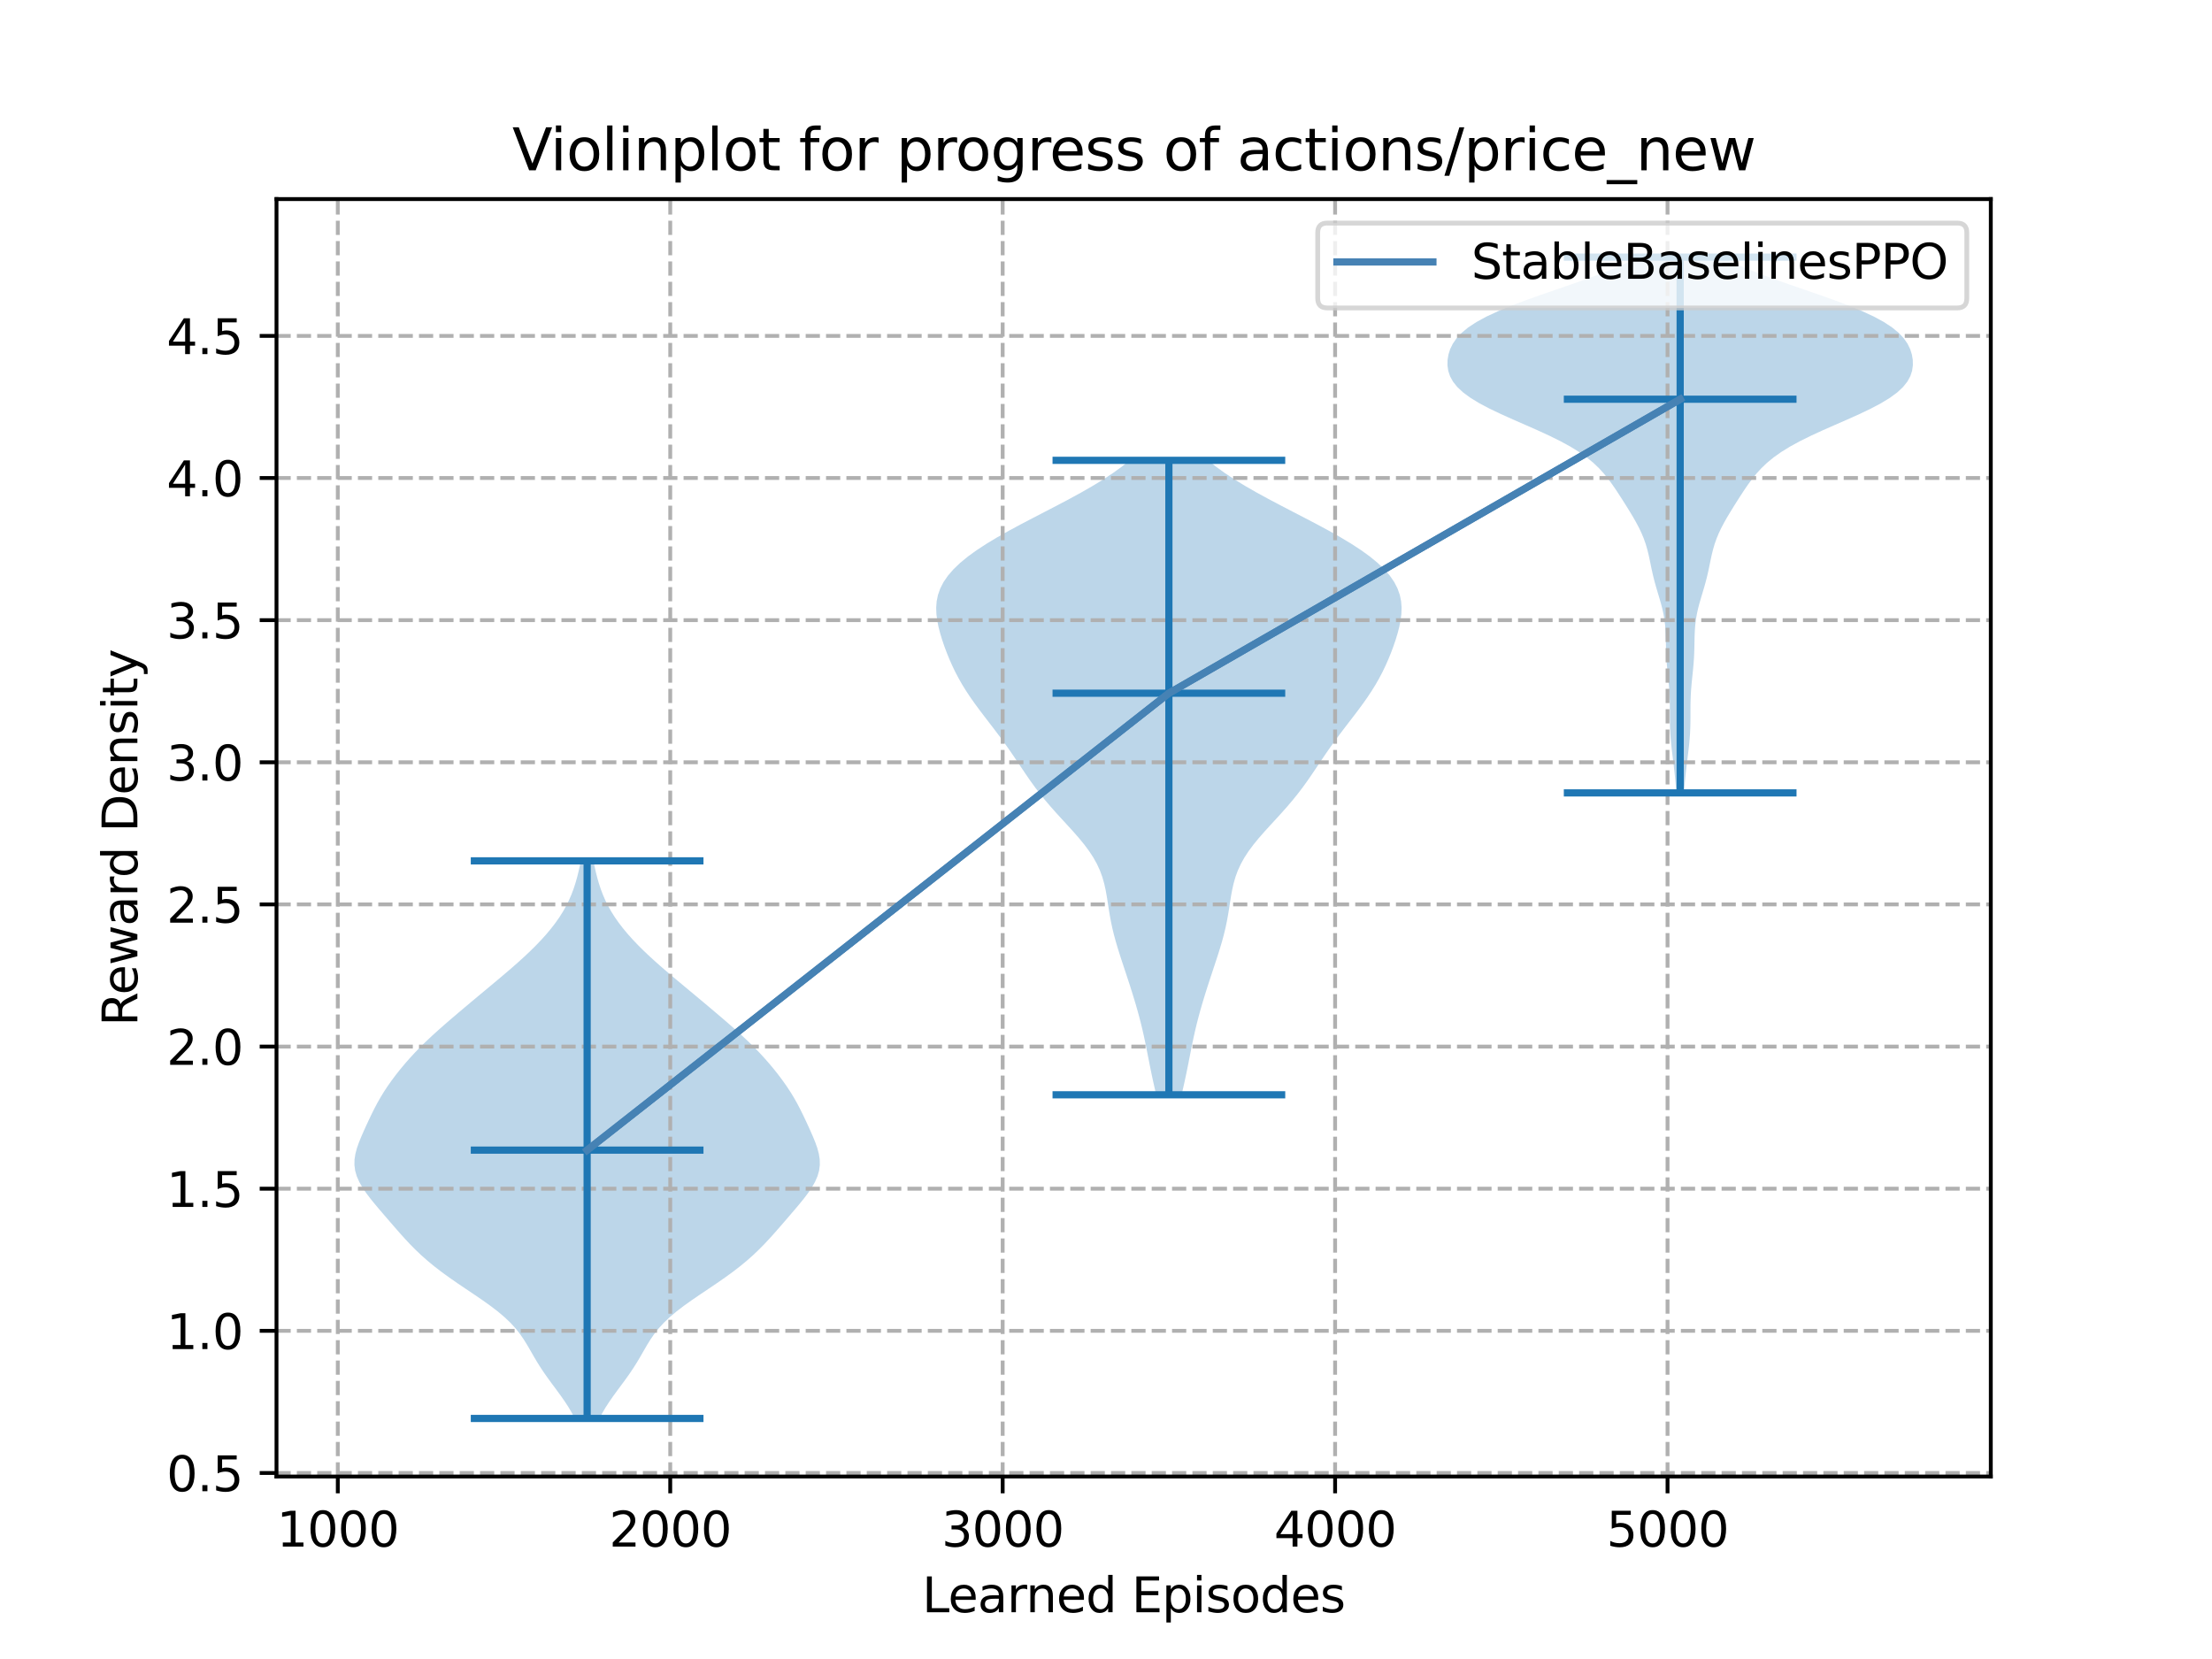 <?xml version="1.0" encoding="utf-8" standalone="no"?>
<!DOCTYPE svg PUBLIC "-//W3C//DTD SVG 1.1//EN"
  "http://www.w3.org/Graphics/SVG/1.1/DTD/svg11.dtd">
<svg xmlns:xlink="http://www.w3.org/1999/xlink" width="460.8pt" height="345.6pt" viewBox="0 0 460.8 345.6" xmlns="http://www.w3.org/2000/svg" version="1.1">
 <defs>
  <style type="text/css">*{stroke-linejoin: round; stroke-linecap: butt}</style>
 </defs>
 <g id="figure_1">
  <g id="patch_1">
   <path d="M 0 345.6 
L 460.8 345.6 
L 460.8 0 
L 0 0 
z
" style="fill: #ffffff"/>
  </g>
  <g id="axes_1">
   <g id="patch_2">
    <path d="M 57.6 307.584 
L 414.72 307.584 
L 414.72 41.472 
L 57.6 41.472 
z
" style="fill: #ffffff"/>
   </g>
   <g id="PolyCollection_1">
    <path d="M 124.884 295.488 
L 119.735 295.488 
L 119.122 294.315 
L 118.43 293.141 
L 117.667 291.968 
L 116.847 290.795 
L 115.99 289.621 
L 115.119 288.448 
L 114.258 287.275 
L 113.426 286.102 
L 112.639 284.928 
L 111.901 283.755 
L 111.205 282.582 
L 110.532 281.408 
L 109.853 280.235 
L 109.128 279.062 
L 108.32 277.888 
L 107.392 276.715 
L 106.317 275.542 
L 105.082 274.369 
L 103.689 273.195 
L 102.154 272.022 
L 100.509 270.849 
L 98.792 269.675 
L 97.045 268.502 
L 95.309 267.329 
L 93.619 266.155 
L 92.003 264.982 
L 90.478 263.809 
L 89.054 262.635 
L 87.729 261.462 
L 86.496 260.289 
L 85.34 259.116 
L 84.246 257.942 
L 83.195 256.769 
L 82.169 255.596 
L 81.154 254.422 
L 80.143 253.249 
L 79.137 252.076 
L 78.147 250.902 
L 77.192 249.729 
L 76.301 248.556 
L 75.504 247.383 
L 74.835 246.209 
L 74.323 245.036 
L 73.986 243.863 
L 73.833 242.689 
L 73.857 241.516 
L 74.042 240.343 
L 74.357 239.169 
L 74.77 237.996 
L 75.247 236.823 
L 75.76 235.649 
L 76.293 234.476 
L 76.837 233.303 
L 77.396 232.13 
L 77.979 230.956 
L 78.598 229.783 
L 79.263 228.61 
L 79.981 227.436 
L 80.754 226.263 
L 81.582 225.09 
L 82.461 223.916 
L 83.389 222.743 
L 84.368 221.57 
L 85.398 220.396 
L 86.484 219.223 
L 87.627 218.05 
L 88.827 216.877 
L 90.079 215.703 
L 91.376 214.53 
L 92.708 213.357 
L 94.068 212.183 
L 95.445 211.01 
L 96.834 209.837 
L 98.232 208.663 
L 99.636 207.49 
L 101.043 206.317 
L 102.452 205.144 
L 103.855 203.97 
L 105.244 202.797 
L 106.611 201.624 
L 107.946 200.45 
L 109.238 199.277 
L 110.48 198.104 
L 111.664 196.93 
L 112.785 195.757 
L 113.837 194.584 
L 114.816 193.41 
L 115.719 192.237 
L 116.541 191.064 
L 117.282 189.891 
L 117.942 188.717 
L 118.523 187.544 
L 119.032 186.371 
L 119.475 185.197 
L 119.86 184.024 
L 120.197 182.851 
L 120.494 181.677 
L 120.757 180.504 
L 120.992 179.331 
L 123.627 179.331 
L 123.627 179.331 
L 123.862 180.504 
L 124.125 181.677 
L 124.421 182.851 
L 124.758 184.024 
L 125.144 185.197 
L 125.587 186.371 
L 126.095 187.544 
L 126.677 188.717 
L 127.337 189.891 
L 128.078 191.064 
L 128.9 192.237 
L 129.802 193.41 
L 130.781 194.584 
L 131.833 195.757 
L 132.954 196.93 
L 134.138 198.104 
L 135.38 199.277 
L 136.673 200.45 
L 138.007 201.624 
L 139.374 202.797 
L 140.764 203.97 
L 142.167 205.144 
L 143.575 206.317 
L 144.983 207.49 
L 146.387 208.663 
L 147.785 209.837 
L 149.174 211.01 
L 150.551 212.183 
L 151.91 213.357 
L 153.243 214.53 
L 154.54 215.703 
L 155.792 216.877 
L 156.992 218.05 
L 158.135 219.223 
L 159.22 220.396 
L 160.251 221.57 
L 161.229 222.743 
L 162.158 223.916 
L 163.037 225.09 
L 163.864 226.263 
L 164.638 227.436 
L 165.356 228.61 
L 166.021 229.783 
L 166.64 230.956 
L 167.223 232.13 
L 167.782 233.303 
L 168.326 234.476 
L 168.858 235.649 
L 169.372 236.823 
L 169.849 237.996 
L 170.262 239.169 
L 170.577 240.343 
L 170.761 241.516 
L 170.786 242.689 
L 170.633 243.863 
L 170.296 245.036 
L 169.783 246.209 
L 169.114 247.383 
L 168.318 248.556 
L 167.426 249.729 
L 166.472 250.902 
L 165.482 252.076 
L 164.476 253.249 
L 163.465 254.422 
L 162.45 255.596 
L 161.424 256.769 
L 160.372 257.942 
L 159.278 259.116 
L 158.123 260.289 
L 156.89 261.462 
L 155.565 262.635 
L 154.14 263.809 
L 152.616 264.982 
L 151 266.155 
L 149.31 267.329 
L 147.574 268.502 
L 145.827 269.675 
L 144.109 270.849 
L 142.464 272.022 
L 140.93 273.195 
L 139.537 274.369 
L 138.301 275.542 
L 137.227 276.715 
L 136.299 277.888 
L 135.49 279.062 
L 134.766 280.235 
L 134.086 281.408 
L 133.413 282.582 
L 132.718 283.755 
L 131.98 284.928 
L 131.192 286.102 
L 130.361 287.275 
L 129.499 288.448 
L 128.628 289.621 
L 127.772 290.795 
L 126.952 291.968 
L 126.189 293.141 
L 125.496 294.315 
L 124.884 295.488 
z
" clip-path="url(#pd2893fb58a)" style="fill: #1f77b4; fill-opacity: 0.3"/>
   </g>
   <g id="PolyCollection_2">
    <path d="M 246.147 228.062 
L 240.854 228.062 
L 240.547 226.727 
L 240.247 225.392 
L 239.96 224.057 
L 239.683 222.722 
L 239.416 221.387 
L 239.154 220.052 
L 238.891 218.717 
L 238.621 217.382 
L 238.339 216.047 
L 238.039 214.712 
L 237.719 213.377 
L 237.378 212.042 
L 237.016 210.707 
L 236.635 209.372 
L 236.237 208.037 
L 235.825 206.702 
L 235.401 205.367 
L 234.968 204.032 
L 234.528 202.697 
L 234.085 201.362 
L 233.645 200.027 
L 233.213 198.692 
L 232.797 197.357 
L 232.405 196.022 
L 232.044 194.687 
L 231.721 193.352 
L 231.438 192.017 
L 231.191 190.682 
L 230.973 189.347 
L 230.767 188.012 
L 230.555 186.677 
L 230.312 185.342 
L 230.01 184.007 
L 229.625 182.672 
L 229.135 181.337 
L 228.522 180.002 
L 227.78 178.667 
L 226.909 177.332 
L 225.919 175.997 
L 224.829 174.662 
L 223.664 173.327 
L 222.452 171.992 
L 221.223 170.657 
L 220.005 169.322 
L 218.821 167.987 
L 217.687 166.652 
L 216.612 165.317 
L 215.597 163.982 
L 214.634 162.647 
L 213.711 161.312 
L 212.812 159.977 
L 211.92 158.642 
L 211.019 157.307 
L 210.096 155.972 
L 209.144 154.637 
L 208.162 153.302 
L 207.154 151.967 
L 206.13 150.632 
L 205.104 149.297 
L 204.09 147.962 
L 203.105 146.627 
L 202.163 145.292 
L 201.275 143.957 
L 200.448 142.622 
L 199.686 141.287 
L 198.987 139.952 
L 198.346 138.617 
L 197.757 137.282 
L 197.216 135.947 
L 196.718 134.612 
L 196.264 133.277 
L 195.858 131.942 
L 195.513 130.607 
L 195.244 129.272 
L 195.073 127.937 
L 195.024 126.602 
L 195.124 125.267 
L 195.397 123.932 
L 195.867 122.597 
L 196.553 121.262 
L 197.47 119.927 
L 198.625 118.592 
L 200.019 117.257 
L 201.647 115.922 
L 203.495 114.587 
L 205.543 113.252 
L 207.767 111.917 
L 210.135 110.582 
L 212.612 109.247 
L 215.16 107.912 
L 217.739 106.577 
L 220.31 105.242 
L 222.834 103.907 
L 225.275 102.572 
L 227.603 101.237 
L 229.79 99.902 
L 231.816 98.567 
L 233.665 97.232 
L 235.328 95.897 
L 251.674 95.897 
L 251.674 95.897 
L 253.337 97.232 
L 255.186 98.567 
L 257.211 99.902 
L 259.398 101.237 
L 261.726 102.572 
L 264.168 103.907 
L 266.692 105.242 
L 269.263 106.577 
L 271.842 107.912 
L 274.39 109.247 
L 276.867 110.582 
L 279.235 111.917 
L 281.458 113.252 
L 283.507 114.587 
L 285.355 115.922 
L 286.982 117.257 
L 288.377 118.592 
L 289.532 119.927 
L 290.448 121.262 
L 291.135 122.597 
L 291.605 123.932 
L 291.878 125.267 
L 291.977 126.602 
L 291.928 127.937 
L 291.757 129.272 
L 291.489 130.607 
L 291.143 131.942 
L 290.738 133.277 
L 290.284 134.612 
L 289.785 135.947 
L 289.244 137.282 
L 288.656 138.617 
L 288.015 139.952 
L 287.315 141.287 
L 286.553 142.622 
L 285.726 143.957 
L 284.839 145.292 
L 283.897 146.627 
L 282.912 147.962 
L 281.898 149.297 
L 280.871 150.632 
L 279.847 151.967 
L 278.84 153.302 
L 277.857 154.637 
L 276.906 155.972 
L 275.983 157.307 
L 275.081 158.642 
L 274.189 159.977 
L 273.29 161.312 
L 272.368 162.647 
L 271.405 163.982 
L 270.389 165.317 
L 269.314 166.652 
L 268.18 167.987 
L 266.996 169.322 
L 265.778 170.657 
L 264.549 171.992 
L 263.338 173.327 
L 262.172 174.662 
L 261.083 175.997 
L 260.093 177.332 
L 259.222 178.667 
L 258.479 180.002 
L 257.867 181.337 
L 257.376 182.672 
L 256.991 184.007 
L 256.69 185.342 
L 256.446 186.677 
L 256.234 188.012 
L 256.029 189.347 
L 255.81 190.682 
L 255.564 192.017 
L 255.28 193.352 
L 254.957 194.687 
L 254.597 196.022 
L 254.205 197.357 
L 253.789 198.692 
L 253.357 200.027 
L 252.916 201.362 
L 252.474 202.697 
L 252.034 204.032 
L 251.6 205.367 
L 251.176 206.702 
L 250.764 208.037 
L 250.366 209.372 
L 249.985 210.707 
L 249.623 212.042 
L 249.282 213.377 
L 248.963 214.712 
L 248.663 216.047 
L 248.38 217.382 
L 248.11 218.717 
L 247.847 220.052 
L 247.585 221.387 
L 247.318 222.722 
L 247.042 224.057 
L 246.754 225.392 
L 246.455 226.727 
L 246.147 228.062 
z
" clip-path="url(#pd2893fb58a)" style="fill: #1f77b4; fill-opacity: 0.3"/>
   </g>
   <g id="PolyCollection_3">
    <path d="M 350.791 165.172 
L 349.23 165.172 
L 349.134 164.045 
L 349.032 162.917 
L 348.923 161.79 
L 348.804 160.663 
L 348.675 159.535 
L 348.538 158.408 
L 348.397 157.281 
L 348.261 156.154 
L 348.138 155.026 
L 348.034 153.899 
L 347.955 152.772 
L 347.903 151.644 
L 347.876 150.517 
L 347.868 149.39 
L 347.867 148.262 
L 347.863 147.135 
L 347.845 146.008 
L 347.804 144.88 
L 347.737 143.753 
L 347.646 142.626 
L 347.537 141.498 
L 347.42 140.371 
L 347.307 139.244 
L 347.209 138.116 
L 347.133 136.989 
L 347.081 135.862 
L 347.05 134.735 
L 347.029 133.607 
L 347.004 132.48 
L 346.957 131.353 
L 346.872 130.225 
L 346.737 129.098 
L 346.545 127.971 
L 346.299 126.843 
L 346.006 125.716 
L 345.681 124.589 
L 345.342 123.461 
L 345.008 122.334 
L 344.692 121.207 
L 344.405 120.079 
L 344.147 118.952 
L 343.909 117.825 
L 343.679 116.698 
L 343.434 115.57 
L 343.156 114.443 
L 342.825 113.316 
L 342.428 112.188 
L 341.96 111.061 
L 341.423 109.934 
L 340.826 108.806 
L 340.182 107.679 
L 339.505 106.552 
L 338.807 105.424 
L 338.095 104.297 
L 337.372 103.17 
L 336.631 102.042 
L 335.858 100.915 
L 335.032 99.788 
L 334.122 98.661 
L 333.094 97.533 
L 331.911 96.406 
L 330.538 95.279 
L 328.944 94.151 
L 327.113 93.024 
L 325.046 91.897 
L 322.765 90.769 
L 320.315 89.642 
L 317.761 88.515 
L 315.185 87.387 
L 312.673 86.26 
L 310.313 85.133 
L 308.179 84.005 
L 306.328 82.878 
L 304.794 81.751 
L 303.583 80.624 
L 302.684 79.496 
L 302.068 78.369 
L 301.696 77.242 
L 301.534 76.114 
L 301.553 74.987 
L 301.739 73.86 
L 302.096 72.732 
L 302.647 71.605 
L 303.427 70.478 
L 304.478 69.35 
L 305.843 68.223 
L 307.553 67.096 
L 309.62 65.968 
L 312.035 64.841 
L 314.762 63.714 
L 317.746 62.587 
L 320.91 61.459 
L 324.17 60.332 
L 327.435 59.205 
L 330.622 58.077 
L 333.653 56.95 
L 336.466 55.823 
L 339.013 54.695 
L 341.263 53.568 
L 358.758 53.568 
L 358.758 53.568 
L 361.008 54.695 
L 363.555 55.823 
L 366.368 56.95 
L 369.399 58.077 
L 372.586 59.205 
L 375.852 60.332 
L 379.111 61.459 
L 382.276 62.587 
L 385.259 63.714 
L 387.987 64.841 
L 390.401 65.968 
L 392.468 67.096 
L 394.178 68.223 
L 395.543 69.35 
L 396.595 70.478 
L 397.375 71.605 
L 397.925 72.732 
L 398.283 73.86 
L 398.469 74.987 
L 398.487 76.114 
L 398.325 77.242 
L 397.954 78.369 
L 397.337 79.496 
L 396.438 80.624 
L 395.228 81.751 
L 393.693 82.878 
L 391.842 84.005 
L 389.709 85.133 
L 387.349 86.26 
L 384.837 87.387 
L 382.26 88.515 
L 379.706 89.642 
L 377.256 90.769 
L 374.975 91.897 
L 372.908 93.024 
L 371.077 94.151 
L 369.484 95.279 
L 368.11 96.406 
L 366.927 97.533 
L 365.9 98.661 
L 364.99 99.788 
L 364.163 100.915 
L 363.39 102.042 
L 362.649 103.17 
L 361.926 104.297 
L 361.215 105.424 
L 360.517 106.552 
L 359.839 107.679 
L 359.195 108.806 
L 358.598 109.934 
L 358.061 111.061 
L 357.593 112.188 
L 357.197 113.316 
L 356.865 114.443 
L 356.587 115.57 
L 356.343 116.698 
L 356.112 117.825 
L 355.875 118.952 
L 355.616 120.079 
L 355.329 121.207 
L 355.014 122.334 
L 354.679 123.461 
L 354.341 124.589 
L 354.016 125.716 
L 353.723 126.843 
L 353.476 127.971 
L 353.284 129.098 
L 353.149 130.225 
L 353.064 131.353 
L 353.017 132.48 
L 352.992 133.607 
L 352.971 134.735 
L 352.94 135.862 
L 352.889 136.989 
L 352.813 138.116 
L 352.714 139.244 
L 352.601 140.371 
L 352.484 141.498 
L 352.375 142.626 
L 352.284 143.753 
L 352.217 144.88 
L 352.177 146.008 
L 352.159 147.135 
L 352.154 148.262 
L 352.154 149.39 
L 352.145 150.517 
L 352.118 151.644 
L 352.067 152.772 
L 351.988 153.899 
L 351.884 155.026 
L 351.76 156.154 
L 351.624 157.281 
L 351.484 158.408 
L 351.347 159.535 
L 351.218 160.663 
L 351.099 161.79 
L 350.989 162.917 
L 350.888 164.045 
L 350.791 165.172 
z
" clip-path="url(#pd2893fb58a)" style="fill: #1f77b4; fill-opacity: 0.3"/>
   </g>
   <g id="matplotlib.axis_1">
    <g id="xtick_1">
     <g id="line2d_1">
      <path d="M 70.37 307.584 
L 70.37 41.472 
" clip-path="url(#pd2893fb58a)" style="fill: none; stroke-dasharray: 2.96,1.28; stroke-dashoffset: 0; stroke: #b0b0b0; stroke-width: 0.8"/>
     </g>
     <g id="line2d_2">
      <defs>
       <path id="mb578ffe8c0" d="M 0 0 
L 0 3.5 
" style="stroke: #000000; stroke-width: 0.8"/>
      </defs>
      <g>
       <use xlink:href="#mb578ffe8c0" x="70.37" y="307.584" style="stroke: #000000; stroke-width: 0.8"/>
      </g>
     </g>
     <g id="text_1">
      <!-- 1000 -->
      <g transform="translate(57.645 322.182)scale(0.1 -0.1)">
       <defs>
        <path id="DejaVuSans-31" d="M 794 531 
L 1825 531 
L 1825 4091 
L 703 3866 
L 703 4441 
L 1819 4666 
L 2450 4666 
L 2450 531 
L 3481 531 
L 3481 0 
L 794 0 
L 794 531 
z
" transform="scale(0.016)"/>
        <path id="DejaVuSans-30" d="M 2034 4250 
Q 1547 4250 1301 3770 
Q 1056 3291 1056 2328 
Q 1056 1369 1301 889 
Q 1547 409 2034 409 
Q 2525 409 2770 889 
Q 3016 1369 3016 2328 
Q 3016 3291 2770 3770 
Q 2525 4250 2034 4250 
z
M 2034 4750 
Q 2819 4750 3233 4129 
Q 3647 3509 3647 2328 
Q 3647 1150 3233 529 
Q 2819 -91 2034 -91 
Q 1250 -91 836 529 
Q 422 1150 422 2328 
Q 422 3509 836 4129 
Q 1250 4750 2034 4750 
z
" transform="scale(0.016)"/>
       </defs>
       <use xlink:href="#DejaVuSans-31"/>
       <use xlink:href="#DejaVuSans-30" x="63.623"/>
       <use xlink:href="#DejaVuSans-30" x="127.246"/>
       <use xlink:href="#DejaVuSans-30" x="190.869"/>
      </g>
     </g>
    </g>
    <g id="xtick_2">
     <g id="line2d_3">
      <path d="M 139.622 307.584 
L 139.622 41.472 
" clip-path="url(#pd2893fb58a)" style="fill: none; stroke-dasharray: 2.96,1.28; stroke-dashoffset: 0; stroke: #b0b0b0; stroke-width: 0.8"/>
     </g>
     <g id="line2d_4">
      <g>
       <use xlink:href="#mb578ffe8c0" x="139.622" y="307.584" style="stroke: #000000; stroke-width: 0.8"/>
      </g>
     </g>
     <g id="text_2">
      <!-- 2000 -->
      <g transform="translate(126.897 322.182)scale(0.1 -0.1)">
       <defs>
        <path id="DejaVuSans-32" d="M 1228 531 
L 3431 531 
L 3431 0 
L 469 0 
L 469 531 
Q 828 903 1448 1529 
Q 2069 2156 2228 2338 
Q 2531 2678 2651 2914 
Q 2772 3150 2772 3378 
Q 2772 3750 2511 3984 
Q 2250 4219 1831 4219 
Q 1534 4219 1204 4116 
Q 875 4013 500 3803 
L 500 4441 
Q 881 4594 1212 4672 
Q 1544 4750 1819 4750 
Q 2544 4750 2975 4387 
Q 3406 4025 3406 3419 
Q 3406 3131 3298 2873 
Q 3191 2616 2906 2266 
Q 2828 2175 2409 1742 
Q 1991 1309 1228 531 
z
" transform="scale(0.016)"/>
       </defs>
       <use xlink:href="#DejaVuSans-32"/>
       <use xlink:href="#DejaVuSans-30" x="63.623"/>
       <use xlink:href="#DejaVuSans-30" x="127.246"/>
       <use xlink:href="#DejaVuSans-30" x="190.869"/>
      </g>
     </g>
    </g>
    <g id="xtick_3">
     <g id="line2d_5">
      <path d="M 208.875 307.584 
L 208.875 41.472 
" clip-path="url(#pd2893fb58a)" style="fill: none; stroke-dasharray: 2.96,1.28; stroke-dashoffset: 0; stroke: #b0b0b0; stroke-width: 0.8"/>
     </g>
     <g id="line2d_6">
      <g>
       <use xlink:href="#mb578ffe8c0" x="208.875" y="307.584" style="stroke: #000000; stroke-width: 0.8"/>
      </g>
     </g>
     <g id="text_3">
      <!-- 3000 -->
      <g transform="translate(196.15 322.182)scale(0.1 -0.1)">
       <defs>
        <path id="DejaVuSans-33" d="M 2597 2516 
Q 3050 2419 3304 2112 
Q 3559 1806 3559 1356 
Q 3559 666 3084 287 
Q 2609 -91 1734 -91 
Q 1441 -91 1130 -33 
Q 819 25 488 141 
L 488 750 
Q 750 597 1062 519 
Q 1375 441 1716 441 
Q 2309 441 2620 675 
Q 2931 909 2931 1356 
Q 2931 1769 2642 2001 
Q 2353 2234 1838 2234 
L 1294 2234 
L 1294 2753 
L 1863 2753 
Q 2328 2753 2575 2939 
Q 2822 3125 2822 3475 
Q 2822 3834 2567 4026 
Q 2313 4219 1838 4219 
Q 1578 4219 1281 4162 
Q 984 4106 628 3988 
L 628 4550 
Q 988 4650 1302 4700 
Q 1616 4750 1894 4750 
Q 2613 4750 3031 4423 
Q 3450 4097 3450 3541 
Q 3450 3153 3228 2886 
Q 3006 2619 2597 2516 
z
" transform="scale(0.016)"/>
       </defs>
       <use xlink:href="#DejaVuSans-33"/>
       <use xlink:href="#DejaVuSans-30" x="63.623"/>
       <use xlink:href="#DejaVuSans-30" x="127.246"/>
       <use xlink:href="#DejaVuSans-30" x="190.869"/>
      </g>
     </g>
    </g>
    <g id="xtick_4">
     <g id="line2d_7">
      <path d="M 278.127 307.584 
L 278.127 41.472 
" clip-path="url(#pd2893fb58a)" style="fill: none; stroke-dasharray: 2.96,1.28; stroke-dashoffset: 0; stroke: #b0b0b0; stroke-width: 0.8"/>
     </g>
     <g id="line2d_8">
      <g>
       <use xlink:href="#mb578ffe8c0" x="278.127" y="307.584" style="stroke: #000000; stroke-width: 0.8"/>
      </g>
     </g>
     <g id="text_4">
      <!-- 4000 -->
      <g transform="translate(265.402 322.182)scale(0.1 -0.1)">
       <defs>
        <path id="DejaVuSans-34" d="M 2419 4116 
L 825 1625 
L 2419 1625 
L 2419 4116 
z
M 2253 4666 
L 3047 4666 
L 3047 1625 
L 3713 1625 
L 3713 1100 
L 3047 1100 
L 3047 0 
L 2419 0 
L 2419 1100 
L 313 1100 
L 313 1709 
L 2253 4666 
z
" transform="scale(0.016)"/>
       </defs>
       <use xlink:href="#DejaVuSans-34"/>
       <use xlink:href="#DejaVuSans-30" x="63.623"/>
       <use xlink:href="#DejaVuSans-30" x="127.246"/>
       <use xlink:href="#DejaVuSans-30" x="190.869"/>
      </g>
     </g>
    </g>
    <g id="xtick_5">
     <g id="line2d_9">
      <path d="M 347.379 307.584 
L 347.379 41.472 
" clip-path="url(#pd2893fb58a)" style="fill: none; stroke-dasharray: 2.96,1.28; stroke-dashoffset: 0; stroke: #b0b0b0; stroke-width: 0.8"/>
     </g>
     <g id="line2d_10">
      <g>
       <use xlink:href="#mb578ffe8c0" x="347.379" y="307.584" style="stroke: #000000; stroke-width: 0.8"/>
      </g>
     </g>
     <g id="text_5">
      <!-- 5000 -->
      <g transform="translate(334.654 322.182)scale(0.1 -0.1)">
       <defs>
        <path id="DejaVuSans-35" d="M 691 4666 
L 3169 4666 
L 3169 4134 
L 1269 4134 
L 1269 2991 
Q 1406 3038 1543 3061 
Q 1681 3084 1819 3084 
Q 2600 3084 3056 2656 
Q 3513 2228 3513 1497 
Q 3513 744 3044 326 
Q 2575 -91 1722 -91 
Q 1428 -91 1123 -41 
Q 819 9 494 109 
L 494 744 
Q 775 591 1075 516 
Q 1375 441 1709 441 
Q 2250 441 2565 725 
Q 2881 1009 2881 1497 
Q 2881 1984 2565 2268 
Q 2250 2553 1709 2553 
Q 1456 2553 1204 2497 
Q 953 2441 691 2322 
L 691 4666 
z
" transform="scale(0.016)"/>
       </defs>
       <use xlink:href="#DejaVuSans-35"/>
       <use xlink:href="#DejaVuSans-30" x="63.623"/>
       <use xlink:href="#DejaVuSans-30" x="127.246"/>
       <use xlink:href="#DejaVuSans-30" x="190.869"/>
      </g>
     </g>
    </g>
    <g id="text_6">
     <!-- Learned Episodes -->
     <g transform="translate(192.102 335.861)scale(0.1 -0.1)">
      <defs>
       <path id="DejaVuSans-4c" d="M 628 4666 
L 1259 4666 
L 1259 531 
L 3531 531 
L 3531 0 
L 628 0 
L 628 4666 
z
" transform="scale(0.016)"/>
       <path id="DejaVuSans-65" d="M 3597 1894 
L 3597 1613 
L 953 1613 
Q 991 1019 1311 708 
Q 1631 397 2203 397 
Q 2534 397 2845 478 
Q 3156 559 3463 722 
L 3463 178 
Q 3153 47 2828 -22 
Q 2503 -91 2169 -91 
Q 1331 -91 842 396 
Q 353 884 353 1716 
Q 353 2575 817 3079 
Q 1281 3584 2069 3584 
Q 2775 3584 3186 3129 
Q 3597 2675 3597 1894 
z
M 3022 2063 
Q 3016 2534 2758 2815 
Q 2500 3097 2075 3097 
Q 1594 3097 1305 2825 
Q 1016 2553 972 2059 
L 3022 2063 
z
" transform="scale(0.016)"/>
       <path id="DejaVuSans-61" d="M 2194 1759 
Q 1497 1759 1228 1600 
Q 959 1441 959 1056 
Q 959 750 1161 570 
Q 1363 391 1709 391 
Q 2188 391 2477 730 
Q 2766 1069 2766 1631 
L 2766 1759 
L 2194 1759 
z
M 3341 1997 
L 3341 0 
L 2766 0 
L 2766 531 
Q 2569 213 2275 61 
Q 1981 -91 1556 -91 
Q 1019 -91 701 211 
Q 384 513 384 1019 
Q 384 1609 779 1909 
Q 1175 2209 1959 2209 
L 2766 2209 
L 2766 2266 
Q 2766 2663 2505 2880 
Q 2244 3097 1772 3097 
Q 1472 3097 1187 3025 
Q 903 2953 641 2809 
L 641 3341 
Q 956 3463 1253 3523 
Q 1550 3584 1831 3584 
Q 2591 3584 2966 3190 
Q 3341 2797 3341 1997 
z
" transform="scale(0.016)"/>
       <path id="DejaVuSans-72" d="M 2631 2963 
Q 2534 3019 2420 3045 
Q 2306 3072 2169 3072 
Q 1681 3072 1420 2755 
Q 1159 2438 1159 1844 
L 1159 0 
L 581 0 
L 581 3500 
L 1159 3500 
L 1159 2956 
Q 1341 3275 1631 3429 
Q 1922 3584 2338 3584 
Q 2397 3584 2469 3576 
Q 2541 3569 2628 3553 
L 2631 2963 
z
" transform="scale(0.016)"/>
       <path id="DejaVuSans-6e" d="M 3513 2113 
L 3513 0 
L 2938 0 
L 2938 2094 
Q 2938 2591 2744 2837 
Q 2550 3084 2163 3084 
Q 1697 3084 1428 2787 
Q 1159 2491 1159 1978 
L 1159 0 
L 581 0 
L 581 3500 
L 1159 3500 
L 1159 2956 
Q 1366 3272 1645 3428 
Q 1925 3584 2291 3584 
Q 2894 3584 3203 3211 
Q 3513 2838 3513 2113 
z
" transform="scale(0.016)"/>
       <path id="DejaVuSans-64" d="M 2906 2969 
L 2906 4863 
L 3481 4863 
L 3481 0 
L 2906 0 
L 2906 525 
Q 2725 213 2448 61 
Q 2172 -91 1784 -91 
Q 1150 -91 751 415 
Q 353 922 353 1747 
Q 353 2572 751 3078 
Q 1150 3584 1784 3584 
Q 2172 3584 2448 3432 
Q 2725 3281 2906 2969 
z
M 947 1747 
Q 947 1113 1208 752 
Q 1469 391 1925 391 
Q 2381 391 2643 752 
Q 2906 1113 2906 1747 
Q 2906 2381 2643 2742 
Q 2381 3103 1925 3103 
Q 1469 3103 1208 2742 
Q 947 2381 947 1747 
z
" transform="scale(0.016)"/>
       <path id="DejaVuSans-20" transform="scale(0.016)"/>
       <path id="DejaVuSans-45" d="M 628 4666 
L 3578 4666 
L 3578 4134 
L 1259 4134 
L 1259 2753 
L 3481 2753 
L 3481 2222 
L 1259 2222 
L 1259 531 
L 3634 531 
L 3634 0 
L 628 0 
L 628 4666 
z
" transform="scale(0.016)"/>
       <path id="DejaVuSans-70" d="M 1159 525 
L 1159 -1331 
L 581 -1331 
L 581 3500 
L 1159 3500 
L 1159 2969 
Q 1341 3281 1617 3432 
Q 1894 3584 2278 3584 
Q 2916 3584 3314 3078 
Q 3713 2572 3713 1747 
Q 3713 922 3314 415 
Q 2916 -91 2278 -91 
Q 1894 -91 1617 61 
Q 1341 213 1159 525 
z
M 3116 1747 
Q 3116 2381 2855 2742 
Q 2594 3103 2138 3103 
Q 1681 3103 1420 2742 
Q 1159 2381 1159 1747 
Q 1159 1113 1420 752 
Q 1681 391 2138 391 
Q 2594 391 2855 752 
Q 3116 1113 3116 1747 
z
" transform="scale(0.016)"/>
       <path id="DejaVuSans-69" d="M 603 3500 
L 1178 3500 
L 1178 0 
L 603 0 
L 603 3500 
z
M 603 4863 
L 1178 4863 
L 1178 4134 
L 603 4134 
L 603 4863 
z
" transform="scale(0.016)"/>
       <path id="DejaVuSans-73" d="M 2834 3397 
L 2834 2853 
Q 2591 2978 2328 3040 
Q 2066 3103 1784 3103 
Q 1356 3103 1142 2972 
Q 928 2841 928 2578 
Q 928 2378 1081 2264 
Q 1234 2150 1697 2047 
L 1894 2003 
Q 2506 1872 2764 1633 
Q 3022 1394 3022 966 
Q 3022 478 2636 193 
Q 2250 -91 1575 -91 
Q 1294 -91 989 -36 
Q 684 19 347 128 
L 347 722 
Q 666 556 975 473 
Q 1284 391 1588 391 
Q 1994 391 2212 530 
Q 2431 669 2431 922 
Q 2431 1156 2273 1281 
Q 2116 1406 1581 1522 
L 1381 1569 
Q 847 1681 609 1914 
Q 372 2147 372 2553 
Q 372 3047 722 3315 
Q 1072 3584 1716 3584 
Q 2034 3584 2315 3537 
Q 2597 3491 2834 3397 
z
" transform="scale(0.016)"/>
       <path id="DejaVuSans-6f" d="M 1959 3097 
Q 1497 3097 1228 2736 
Q 959 2375 959 1747 
Q 959 1119 1226 758 
Q 1494 397 1959 397 
Q 2419 397 2687 759 
Q 2956 1122 2956 1747 
Q 2956 2369 2687 2733 
Q 2419 3097 1959 3097 
z
M 1959 3584 
Q 2709 3584 3137 3096 
Q 3566 2609 3566 1747 
Q 3566 888 3137 398 
Q 2709 -91 1959 -91 
Q 1206 -91 779 398 
Q 353 888 353 1747 
Q 353 2609 779 3096 
Q 1206 3584 1959 3584 
z
" transform="scale(0.016)"/>
      </defs>
      <use xlink:href="#DejaVuSans-4c"/>
      <use xlink:href="#DejaVuSans-65" x="53.963"/>
      <use xlink:href="#DejaVuSans-61" x="115.486"/>
      <use xlink:href="#DejaVuSans-72" x="176.766"/>
      <use xlink:href="#DejaVuSans-6e" x="216.129"/>
      <use xlink:href="#DejaVuSans-65" x="279.508"/>
      <use xlink:href="#DejaVuSans-64" x="341.031"/>
      <use xlink:href="#DejaVuSans-20" x="404.508"/>
      <use xlink:href="#DejaVuSans-45" x="436.295"/>
      <use xlink:href="#DejaVuSans-70" x="499.479"/>
      <use xlink:href="#DejaVuSans-69" x="562.955"/>
      <use xlink:href="#DejaVuSans-73" x="590.738"/>
      <use xlink:href="#DejaVuSans-6f" x="642.838"/>
      <use xlink:href="#DejaVuSans-64" x="704.02"/>
      <use xlink:href="#DejaVuSans-65" x="767.496"/>
      <use xlink:href="#DejaVuSans-73" x="829.02"/>
     </g>
    </g>
   </g>
   <g id="matplotlib.axis_2">
    <g id="ytick_1">
     <g id="line2d_11">
      <path d="M 57.6 306.848 
L 414.72 306.848 
" clip-path="url(#pd2893fb58a)" style="fill: none; stroke-dasharray: 2.96,1.28; stroke-dashoffset: 0; stroke: #b0b0b0; stroke-width: 0.8"/>
     </g>
     <g id="line2d_12">
      <defs>
       <path id="mdadae62f26" d="M 0 0 
L -3.5 0 
" style="stroke: #000000; stroke-width: 0.8"/>
      </defs>
      <g>
       <use xlink:href="#mdadae62f26" x="57.6" y="306.848" style="stroke: #000000; stroke-width: 0.8"/>
      </g>
     </g>
     <g id="text_7">
      <!-- 0.5 -->
      <g transform="translate(34.697 310.647)scale(0.1 -0.1)">
       <defs>
        <path id="DejaVuSans-2e" d="M 684 794 
L 1344 794 
L 1344 0 
L 684 0 
L 684 794 
z
" transform="scale(0.016)"/>
       </defs>
       <use xlink:href="#DejaVuSans-30"/>
       <use xlink:href="#DejaVuSans-2e" x="63.623"/>
       <use xlink:href="#DejaVuSans-35" x="95.41"/>
      </g>
     </g>
    </g>
    <g id="ytick_2">
     <g id="line2d_13">
      <path d="M 57.6 277.238 
L 414.72 277.238 
" clip-path="url(#pd2893fb58a)" style="fill: none; stroke-dasharray: 2.96,1.28; stroke-dashoffset: 0; stroke: #b0b0b0; stroke-width: 0.8"/>
     </g>
     <g id="line2d_14">
      <g>
       <use xlink:href="#mdadae62f26" x="57.6" y="277.238" style="stroke: #000000; stroke-width: 0.8"/>
      </g>
     </g>
     <g id="text_8">
      <!-- 1.0 -->
      <g transform="translate(34.697 281.037)scale(0.1 -0.1)">
       <use xlink:href="#DejaVuSans-31"/>
       <use xlink:href="#DejaVuSans-2e" x="63.623"/>
       <use xlink:href="#DejaVuSans-30" x="95.41"/>
      </g>
     </g>
    </g>
    <g id="ytick_3">
     <g id="line2d_15">
      <path d="M 57.6 247.628 
L 414.72 247.628 
" clip-path="url(#pd2893fb58a)" style="fill: none; stroke-dasharray: 2.96,1.28; stroke-dashoffset: 0; stroke: #b0b0b0; stroke-width: 0.8"/>
     </g>
     <g id="line2d_16">
      <g>
       <use xlink:href="#mdadae62f26" x="57.6" y="247.628" style="stroke: #000000; stroke-width: 0.8"/>
      </g>
     </g>
     <g id="text_9">
      <!-- 1.5 -->
      <g transform="translate(34.697 251.427)scale(0.1 -0.1)">
       <use xlink:href="#DejaVuSans-31"/>
       <use xlink:href="#DejaVuSans-2e" x="63.623"/>
       <use xlink:href="#DejaVuSans-35" x="95.41"/>
      </g>
     </g>
    </g>
    <g id="ytick_4">
     <g id="line2d_17">
      <path d="M 57.6 218.018 
L 414.72 218.018 
" clip-path="url(#pd2893fb58a)" style="fill: none; stroke-dasharray: 2.96,1.28; stroke-dashoffset: 0; stroke: #b0b0b0; stroke-width: 0.8"/>
     </g>
     <g id="line2d_18">
      <g>
       <use xlink:href="#mdadae62f26" x="57.6" y="218.018" style="stroke: #000000; stroke-width: 0.8"/>
      </g>
     </g>
     <g id="text_10">
      <!-- 2.0 -->
      <g transform="translate(34.697 221.817)scale(0.1 -0.1)">
       <use xlink:href="#DejaVuSans-32"/>
       <use xlink:href="#DejaVuSans-2e" x="63.623"/>
       <use xlink:href="#DejaVuSans-30" x="95.41"/>
      </g>
     </g>
    </g>
    <g id="ytick_5">
     <g id="line2d_19">
      <path d="M 57.6 188.408 
L 414.72 188.408 
" clip-path="url(#pd2893fb58a)" style="fill: none; stroke-dasharray: 2.96,1.28; stroke-dashoffset: 0; stroke: #b0b0b0; stroke-width: 0.8"/>
     </g>
     <g id="line2d_20">
      <g>
       <use xlink:href="#mdadae62f26" x="57.6" y="188.408" style="stroke: #000000; stroke-width: 0.8"/>
      </g>
     </g>
     <g id="text_11">
      <!-- 2.5 -->
      <g transform="translate(34.697 192.207)scale(0.1 -0.1)">
       <use xlink:href="#DejaVuSans-32"/>
       <use xlink:href="#DejaVuSans-2e" x="63.623"/>
       <use xlink:href="#DejaVuSans-35" x="95.41"/>
      </g>
     </g>
    </g>
    <g id="ytick_6">
     <g id="line2d_21">
      <path d="M 57.6 158.798 
L 414.72 158.798 
" clip-path="url(#pd2893fb58a)" style="fill: none; stroke-dasharray: 2.96,1.28; stroke-dashoffset: 0; stroke: #b0b0b0; stroke-width: 0.8"/>
     </g>
     <g id="line2d_22">
      <g>
       <use xlink:href="#mdadae62f26" x="57.6" y="158.798" style="stroke: #000000; stroke-width: 0.8"/>
      </g>
     </g>
     <g id="text_12">
      <!-- 3.0 -->
      <g transform="translate(34.697 162.597)scale(0.1 -0.1)">
       <use xlink:href="#DejaVuSans-33"/>
       <use xlink:href="#DejaVuSans-2e" x="63.623"/>
       <use xlink:href="#DejaVuSans-30" x="95.41"/>
      </g>
     </g>
    </g>
    <g id="ytick_7">
     <g id="line2d_23">
      <path d="M 57.6 129.188 
L 414.72 129.188 
" clip-path="url(#pd2893fb58a)" style="fill: none; stroke-dasharray: 2.96,1.28; stroke-dashoffset: 0; stroke: #b0b0b0; stroke-width: 0.8"/>
     </g>
     <g id="line2d_24">
      <g>
       <use xlink:href="#mdadae62f26" x="57.6" y="129.188" style="stroke: #000000; stroke-width: 0.8"/>
      </g>
     </g>
     <g id="text_13">
      <!-- 3.5 -->
      <g transform="translate(34.697 132.988)scale(0.1 -0.1)">
       <use xlink:href="#DejaVuSans-33"/>
       <use xlink:href="#DejaVuSans-2e" x="63.623"/>
       <use xlink:href="#DejaVuSans-35" x="95.41"/>
      </g>
     </g>
    </g>
    <g id="ytick_8">
     <g id="line2d_25">
      <path d="M 57.6 99.578 
L 414.72 99.578 
" clip-path="url(#pd2893fb58a)" style="fill: none; stroke-dasharray: 2.96,1.28; stroke-dashoffset: 0; stroke: #b0b0b0; stroke-width: 0.8"/>
     </g>
     <g id="line2d_26">
      <g>
       <use xlink:href="#mdadae62f26" x="57.6" y="99.578" style="stroke: #000000; stroke-width: 0.8"/>
      </g>
     </g>
     <g id="text_14">
      <!-- 4.0 -->
      <g transform="translate(34.697 103.378)scale(0.1 -0.1)">
       <use xlink:href="#DejaVuSans-34"/>
       <use xlink:href="#DejaVuSans-2e" x="63.623"/>
       <use xlink:href="#DejaVuSans-30" x="95.41"/>
      </g>
     </g>
    </g>
    <g id="ytick_9">
     <g id="line2d_27">
      <path d="M 57.6 69.969 
L 414.72 69.969 
" clip-path="url(#pd2893fb58a)" style="fill: none; stroke-dasharray: 2.96,1.28; stroke-dashoffset: 0; stroke: #b0b0b0; stroke-width: 0.8"/>
     </g>
     <g id="line2d_28">
      <g>
       <use xlink:href="#mdadae62f26" x="57.6" y="69.969" style="stroke: #000000; stroke-width: 0.8"/>
      </g>
     </g>
     <g id="text_15">
      <!-- 4.5 -->
      <g transform="translate(34.697 73.768)scale(0.1 -0.1)">
       <use xlink:href="#DejaVuSans-34"/>
       <use xlink:href="#DejaVuSans-2e" x="63.623"/>
       <use xlink:href="#DejaVuSans-35" x="95.41"/>
      </g>
     </g>
    </g>
    <g id="text_16">
     <!-- Reward Density -->
     <g transform="translate(28.617 213.747)rotate(-90)scale(0.1 -0.1)">
      <defs>
       <path id="DejaVuSans-52" d="M 2841 2188 
Q 3044 2119 3236 1894 
Q 3428 1669 3622 1275 
L 4263 0 
L 3584 0 
L 2988 1197 
Q 2756 1666 2539 1819 
Q 2322 1972 1947 1972 
L 1259 1972 
L 1259 0 
L 628 0 
L 628 4666 
L 2053 4666 
Q 2853 4666 3247 4331 
Q 3641 3997 3641 3322 
Q 3641 2881 3436 2590 
Q 3231 2300 2841 2188 
z
M 1259 4147 
L 1259 2491 
L 2053 2491 
Q 2509 2491 2742 2702 
Q 2975 2913 2975 3322 
Q 2975 3731 2742 3939 
Q 2509 4147 2053 4147 
L 1259 4147 
z
" transform="scale(0.016)"/>
       <path id="DejaVuSans-77" d="M 269 3500 
L 844 3500 
L 1563 769 
L 2278 3500 
L 2956 3500 
L 3675 769 
L 4391 3500 
L 4966 3500 
L 4050 0 
L 3372 0 
L 2619 2869 
L 1863 0 
L 1184 0 
L 269 3500 
z
" transform="scale(0.016)"/>
       <path id="DejaVuSans-44" d="M 1259 4147 
L 1259 519 
L 2022 519 
Q 2988 519 3436 956 
Q 3884 1394 3884 2338 
Q 3884 3275 3436 3711 
Q 2988 4147 2022 4147 
L 1259 4147 
z
M 628 4666 
L 1925 4666 
Q 3281 4666 3915 4102 
Q 4550 3538 4550 2338 
Q 4550 1131 3912 565 
Q 3275 0 1925 0 
L 628 0 
L 628 4666 
z
" transform="scale(0.016)"/>
       <path id="DejaVuSans-74" d="M 1172 4494 
L 1172 3500 
L 2356 3500 
L 2356 3053 
L 1172 3053 
L 1172 1153 
Q 1172 725 1289 603 
Q 1406 481 1766 481 
L 2356 481 
L 2356 0 
L 1766 0 
Q 1100 0 847 248 
Q 594 497 594 1153 
L 594 3053 
L 172 3053 
L 172 3500 
L 594 3500 
L 594 4494 
L 1172 4494 
z
" transform="scale(0.016)"/>
       <path id="DejaVuSans-79" d="M 2059 -325 
Q 1816 -950 1584 -1140 
Q 1353 -1331 966 -1331 
L 506 -1331 
L 506 -850 
L 844 -850 
Q 1081 -850 1212 -737 
Q 1344 -625 1503 -206 
L 1606 56 
L 191 3500 
L 800 3500 
L 1894 763 
L 2988 3500 
L 3597 3500 
L 2059 -325 
z
" transform="scale(0.016)"/>
      </defs>
      <use xlink:href="#DejaVuSans-52"/>
      <use xlink:href="#DejaVuSans-65" x="64.982"/>
      <use xlink:href="#DejaVuSans-77" x="126.506"/>
      <use xlink:href="#DejaVuSans-61" x="208.293"/>
      <use xlink:href="#DejaVuSans-72" x="269.572"/>
      <use xlink:href="#DejaVuSans-64" x="308.936"/>
      <use xlink:href="#DejaVuSans-20" x="372.412"/>
      <use xlink:href="#DejaVuSans-44" x="404.199"/>
      <use xlink:href="#DejaVuSans-65" x="481.201"/>
      <use xlink:href="#DejaVuSans-6e" x="542.725"/>
      <use xlink:href="#DejaVuSans-73" x="606.104"/>
      <use xlink:href="#DejaVuSans-69" x="658.203"/>
      <use xlink:href="#DejaVuSans-74" x="685.986"/>
      <use xlink:href="#DejaVuSans-79" x="725.195"/>
     </g>
    </g>
   </g>
   <g id="LineCollection_1">
    <path d="M 98.071 239.595 
L 146.548 239.595 
" clip-path="url(#pd2893fb58a)" style="fill: none; stroke: #1f77b4; stroke-width: 1.5"/>
    <path d="M 219.262 144.406 
L 267.739 144.406 
" clip-path="url(#pd2893fb58a)" style="fill: none; stroke: #1f77b4; stroke-width: 1.5"/>
    <path d="M 325.772 83.17 
L 374.249 83.17 
" clip-path="url(#pd2893fb58a)" style="fill: none; stroke: #1f77b4; stroke-width: 1.5"/>
   </g>
   <g id="LineCollection_2">
    <path d="M 98.071 179.331 
L 146.548 179.331 
" clip-path="url(#pd2893fb58a)" style="fill: none; stroke: #1f77b4; stroke-width: 1.5"/>
    <path d="M 219.262 95.897 
L 267.739 95.897 
" clip-path="url(#pd2893fb58a)" style="fill: none; stroke: #1f77b4; stroke-width: 1.5"/>
    <path d="M 325.772 53.568 
L 374.249 53.568 
" clip-path="url(#pd2893fb58a)" style="fill: none; stroke: #1f77b4; stroke-width: 1.5"/>
   </g>
   <g id="LineCollection_3">
    <path d="M 98.071 295.488 
L 146.548 295.488 
" clip-path="url(#pd2893fb58a)" style="fill: none; stroke: #1f77b4; stroke-width: 1.5"/>
    <path d="M 219.262 228.062 
L 267.739 228.062 
" clip-path="url(#pd2893fb58a)" style="fill: none; stroke: #1f77b4; stroke-width: 1.5"/>
    <path d="M 325.772 165.172 
L 374.249 165.172 
" clip-path="url(#pd2893fb58a)" style="fill: none; stroke: #1f77b4; stroke-width: 1.5"/>
   </g>
   <g id="LineCollection_4">
    <path d="M 122.309 295.488 
L 122.309 179.331 
" clip-path="url(#pd2893fb58a)" style="fill: none; stroke: #1f77b4; stroke-width: 1.5"/>
    <path d="M 243.501 228.062 
L 243.501 95.897 
" clip-path="url(#pd2893fb58a)" style="fill: none; stroke: #1f77b4; stroke-width: 1.5"/>
    <path d="M 350.011 165.172 
L 350.011 53.568 
" clip-path="url(#pd2893fb58a)" style="fill: none; stroke: #1f77b4; stroke-width: 1.5"/>
   </g>
   <g id="line2d_29">
    <path d="M 122.309 239.595 
L 243.501 144.406 
L 350.011 83.17 
" clip-path="url(#pd2893fb58a)" style="fill: none; stroke: #4682b4; stroke-width: 1.5; stroke-linecap: square"/>
   </g>
   <g id="line2d_30">
    <path d="M 122.309 239.595 
L 243.501 144.406 
L 350.011 83.17 
" clip-path="url(#pd2893fb58a)" style="fill: none; stroke: #4682b4; stroke-width: 1.5; stroke-linecap: square"/>
   </g>
   <g id="patch_3">
    <path d="M 57.6 307.584 
L 57.6 41.472 
" style="fill: none; stroke: #000000; stroke-width: 0.8; stroke-linejoin: miter; stroke-linecap: square"/>
   </g>
   <g id="patch_4">
    <path d="M 414.72 307.584 
L 414.72 41.472 
" style="fill: none; stroke: #000000; stroke-width: 0.8; stroke-linejoin: miter; stroke-linecap: square"/>
   </g>
   <g id="patch_5">
    <path d="M 57.6 307.584 
L 414.72 307.584 
" style="fill: none; stroke: #000000; stroke-width: 0.8; stroke-linejoin: miter; stroke-linecap: square"/>
   </g>
   <g id="patch_6">
    <path d="M 57.6 41.472 
L 414.72 41.472 
" style="fill: none; stroke: #000000; stroke-width: 0.8; stroke-linejoin: miter; stroke-linecap: square"/>
   </g>
   <g id="text_17">
    <!-- Violinplot for progress of actions/price_new -->
    <g transform="translate(106.71 35.472)scale(0.12 -0.12)">
     <defs>
      <path id="DejaVuSans-56" d="M 1831 0 
L 50 4666 
L 709 4666 
L 2188 738 
L 3669 4666 
L 4325 4666 
L 2547 0 
L 1831 0 
z
" transform="scale(0.016)"/>
      <path id="DejaVuSans-6c" d="M 603 4863 
L 1178 4863 
L 1178 0 
L 603 0 
L 603 4863 
z
" transform="scale(0.016)"/>
      <path id="DejaVuSans-66" d="M 2375 4863 
L 2375 4384 
L 1825 4384 
Q 1516 4384 1395 4259 
Q 1275 4134 1275 3809 
L 1275 3500 
L 2222 3500 
L 2222 3053 
L 1275 3053 
L 1275 0 
L 697 0 
L 697 3053 
L 147 3053 
L 147 3500 
L 697 3500 
L 697 3744 
Q 697 4328 969 4595 
Q 1241 4863 1831 4863 
L 2375 4863 
z
" transform="scale(0.016)"/>
      <path id="DejaVuSans-67" d="M 2906 1791 
Q 2906 2416 2648 2759 
Q 2391 3103 1925 3103 
Q 1463 3103 1205 2759 
Q 947 2416 947 1791 
Q 947 1169 1205 825 
Q 1463 481 1925 481 
Q 2391 481 2648 825 
Q 2906 1169 2906 1791 
z
M 3481 434 
Q 3481 -459 3084 -895 
Q 2688 -1331 1869 -1331 
Q 1566 -1331 1297 -1286 
Q 1028 -1241 775 -1147 
L 775 -588 
Q 1028 -725 1275 -790 
Q 1522 -856 1778 -856 
Q 2344 -856 2625 -561 
Q 2906 -266 2906 331 
L 2906 616 
Q 2728 306 2450 153 
Q 2172 0 1784 0 
Q 1141 0 747 490 
Q 353 981 353 1791 
Q 353 2603 747 3093 
Q 1141 3584 1784 3584 
Q 2172 3584 2450 3431 
Q 2728 3278 2906 2969 
L 2906 3500 
L 3481 3500 
L 3481 434 
z
" transform="scale(0.016)"/>
      <path id="DejaVuSans-63" d="M 3122 3366 
L 3122 2828 
Q 2878 2963 2633 3030 
Q 2388 3097 2138 3097 
Q 1578 3097 1268 2742 
Q 959 2388 959 1747 
Q 959 1106 1268 751 
Q 1578 397 2138 397 
Q 2388 397 2633 464 
Q 2878 531 3122 666 
L 3122 134 
Q 2881 22 2623 -34 
Q 2366 -91 2075 -91 
Q 1284 -91 818 406 
Q 353 903 353 1747 
Q 353 2603 823 3093 
Q 1294 3584 2113 3584 
Q 2378 3584 2631 3529 
Q 2884 3475 3122 3366 
z
" transform="scale(0.016)"/>
      <path id="DejaVuSans-2f" d="M 1625 4666 
L 2156 4666 
L 531 -594 
L 0 -594 
L 1625 4666 
z
" transform="scale(0.016)"/>
      <path id="DejaVuSans-5f" d="M 3263 -1063 
L 3263 -1509 
L -63 -1509 
L -63 -1063 
L 3263 -1063 
z
" transform="scale(0.016)"/>
     </defs>
     <use xlink:href="#DejaVuSans-56"/>
     <use xlink:href="#DejaVuSans-69" x="66.158"/>
     <use xlink:href="#DejaVuSans-6f" x="93.941"/>
     <use xlink:href="#DejaVuSans-6c" x="155.123"/>
     <use xlink:href="#DejaVuSans-69" x="182.906"/>
     <use xlink:href="#DejaVuSans-6e" x="210.689"/>
     <use xlink:href="#DejaVuSans-70" x="274.068"/>
     <use xlink:href="#DejaVuSans-6c" x="337.545"/>
     <use xlink:href="#DejaVuSans-6f" x="365.328"/>
     <use xlink:href="#DejaVuSans-74" x="426.51"/>
     <use xlink:href="#DejaVuSans-20" x="465.719"/>
     <use xlink:href="#DejaVuSans-66" x="497.506"/>
     <use xlink:href="#DejaVuSans-6f" x="532.711"/>
     <use xlink:href="#DejaVuSans-72" x="593.893"/>
     <use xlink:href="#DejaVuSans-20" x="635.006"/>
     <use xlink:href="#DejaVuSans-70" x="666.793"/>
     <use xlink:href="#DejaVuSans-72" x="730.27"/>
     <use xlink:href="#DejaVuSans-6f" x="769.133"/>
     <use xlink:href="#DejaVuSans-67" x="830.314"/>
     <use xlink:href="#DejaVuSans-72" x="893.791"/>
     <use xlink:href="#DejaVuSans-65" x="932.654"/>
     <use xlink:href="#DejaVuSans-73" x="994.178"/>
     <use xlink:href="#DejaVuSans-73" x="1046.277"/>
     <use xlink:href="#DejaVuSans-20" x="1098.377"/>
     <use xlink:href="#DejaVuSans-6f" x="1130.164"/>
     <use xlink:href="#DejaVuSans-66" x="1191.346"/>
     <use xlink:href="#DejaVuSans-20" x="1226.551"/>
     <use xlink:href="#DejaVuSans-61" x="1258.338"/>
     <use xlink:href="#DejaVuSans-63" x="1319.617"/>
     <use xlink:href="#DejaVuSans-74" x="1374.598"/>
     <use xlink:href="#DejaVuSans-69" x="1413.807"/>
     <use xlink:href="#DejaVuSans-6f" x="1441.59"/>
     <use xlink:href="#DejaVuSans-6e" x="1502.771"/>
     <use xlink:href="#DejaVuSans-73" x="1566.15"/>
     <use xlink:href="#DejaVuSans-2f" x="1618.25"/>
     <use xlink:href="#DejaVuSans-70" x="1651.941"/>
     <use xlink:href="#DejaVuSans-72" x="1715.418"/>
     <use xlink:href="#DejaVuSans-69" x="1756.531"/>
     <use xlink:href="#DejaVuSans-63" x="1784.314"/>
     <use xlink:href="#DejaVuSans-65" x="1839.295"/>
     <use xlink:href="#DejaVuSans-5f" x="1900.818"/>
     <use xlink:href="#DejaVuSans-6e" x="1950.818"/>
     <use xlink:href="#DejaVuSans-65" x="2014.197"/>
     <use xlink:href="#DejaVuSans-77" x="2075.721"/>
    </g>
   </g>
   <g id="legend_1">
    <g id="patch_7">
     <path d="M 276.504 64.15 
L 407.72 64.15 
Q 409.72 64.15 409.72 62.15 
L 409.72 48.472 
Q 409.72 46.472 407.72 46.472 
L 276.504 46.472 
Q 274.504 46.472 274.504 48.472 
L 274.504 62.15 
Q 274.504 64.15 276.504 64.15 
z
" style="fill: #ffffff; opacity: 0.8; stroke: #cccccc; stroke-linejoin: miter"/>
    </g>
    <g id="line2d_31">
     <path d="M 278.504 54.57 
L 288.504 54.57 
L 298.504 54.57 
" style="fill: none; stroke: #4682b4; stroke-width: 1.5; stroke-linecap: square"/>
    </g>
    <g id="text_18">
     <!-- StableBaselinesPPO -->
     <g transform="translate(306.504 58.07)scale(0.1 -0.1)">
      <defs>
       <path id="DejaVuSans-53" d="M 3425 4513 
L 3425 3897 
Q 3066 4069 2747 4153 
Q 2428 4238 2131 4238 
Q 1616 4238 1336 4038 
Q 1056 3838 1056 3469 
Q 1056 3159 1242 3001 
Q 1428 2844 1947 2747 
L 2328 2669 
Q 3034 2534 3370 2195 
Q 3706 1856 3706 1288 
Q 3706 609 3251 259 
Q 2797 -91 1919 -91 
Q 1588 -91 1214 -16 
Q 841 59 441 206 
L 441 856 
Q 825 641 1194 531 
Q 1563 422 1919 422 
Q 2459 422 2753 634 
Q 3047 847 3047 1241 
Q 3047 1584 2836 1778 
Q 2625 1972 2144 2069 
L 1759 2144 
Q 1053 2284 737 2584 
Q 422 2884 422 3419 
Q 422 4038 858 4394 
Q 1294 4750 2059 4750 
Q 2388 4750 2728 4690 
Q 3069 4631 3425 4513 
z
" transform="scale(0.016)"/>
       <path id="DejaVuSans-62" d="M 3116 1747 
Q 3116 2381 2855 2742 
Q 2594 3103 2138 3103 
Q 1681 3103 1420 2742 
Q 1159 2381 1159 1747 
Q 1159 1113 1420 752 
Q 1681 391 2138 391 
Q 2594 391 2855 752 
Q 3116 1113 3116 1747 
z
M 1159 2969 
Q 1341 3281 1617 3432 
Q 1894 3584 2278 3584 
Q 2916 3584 3314 3078 
Q 3713 2572 3713 1747 
Q 3713 922 3314 415 
Q 2916 -91 2278 -91 
Q 1894 -91 1617 61 
Q 1341 213 1159 525 
L 1159 0 
L 581 0 
L 581 4863 
L 1159 4863 
L 1159 2969 
z
" transform="scale(0.016)"/>
       <path id="DejaVuSans-42" d="M 1259 2228 
L 1259 519 
L 2272 519 
Q 2781 519 3026 730 
Q 3272 941 3272 1375 
Q 3272 1813 3026 2020 
Q 2781 2228 2272 2228 
L 1259 2228 
z
M 1259 4147 
L 1259 2741 
L 2194 2741 
Q 2656 2741 2882 2914 
Q 3109 3088 3109 3444 
Q 3109 3797 2882 3972 
Q 2656 4147 2194 4147 
L 1259 4147 
z
M 628 4666 
L 2241 4666 
Q 2963 4666 3353 4366 
Q 3744 4066 3744 3513 
Q 3744 3084 3544 2831 
Q 3344 2578 2956 2516 
Q 3422 2416 3680 2098 
Q 3938 1781 3938 1306 
Q 3938 681 3513 340 
Q 3088 0 2303 0 
L 628 0 
L 628 4666 
z
" transform="scale(0.016)"/>
       <path id="DejaVuSans-50" d="M 1259 4147 
L 1259 2394 
L 2053 2394 
Q 2494 2394 2734 2622 
Q 2975 2850 2975 3272 
Q 2975 3691 2734 3919 
Q 2494 4147 2053 4147 
L 1259 4147 
z
M 628 4666 
L 2053 4666 
Q 2838 4666 3239 4311 
Q 3641 3956 3641 3272 
Q 3641 2581 3239 2228 
Q 2838 1875 2053 1875 
L 1259 1875 
L 1259 0 
L 628 0 
L 628 4666 
z
" transform="scale(0.016)"/>
       <path id="DejaVuSans-4f" d="M 2522 4238 
Q 1834 4238 1429 3725 
Q 1025 3213 1025 2328 
Q 1025 1447 1429 934 
Q 1834 422 2522 422 
Q 3209 422 3611 934 
Q 4013 1447 4013 2328 
Q 4013 3213 3611 3725 
Q 3209 4238 2522 4238 
z
M 2522 4750 
Q 3503 4750 4090 4092 
Q 4678 3434 4678 2328 
Q 4678 1225 4090 567 
Q 3503 -91 2522 -91 
Q 1538 -91 948 565 
Q 359 1222 359 2328 
Q 359 3434 948 4092 
Q 1538 4750 2522 4750 
z
" transform="scale(0.016)"/>
      </defs>
      <use xlink:href="#DejaVuSans-53"/>
      <use xlink:href="#DejaVuSans-74" x="63.477"/>
      <use xlink:href="#DejaVuSans-61" x="102.686"/>
      <use xlink:href="#DejaVuSans-62" x="163.965"/>
      <use xlink:href="#DejaVuSans-6c" x="227.441"/>
      <use xlink:href="#DejaVuSans-65" x="255.225"/>
      <use xlink:href="#DejaVuSans-42" x="316.748"/>
      <use xlink:href="#DejaVuSans-61" x="385.352"/>
      <use xlink:href="#DejaVuSans-73" x="446.631"/>
      <use xlink:href="#DejaVuSans-65" x="498.73"/>
      <use xlink:href="#DejaVuSans-6c" x="560.254"/>
      <use xlink:href="#DejaVuSans-69" x="588.037"/>
      <use xlink:href="#DejaVuSans-6e" x="615.82"/>
      <use xlink:href="#DejaVuSans-65" x="679.199"/>
      <use xlink:href="#DejaVuSans-73" x="740.723"/>
      <use xlink:href="#DejaVuSans-50" x="792.822"/>
      <use xlink:href="#DejaVuSans-50" x="853.125"/>
      <use xlink:href="#DejaVuSans-4f" x="913.428"/>
     </g>
    </g>
   </g>
  </g>
 </g>
 <defs>
  <clipPath id="pd2893fb58a">
   <rect x="57.6" y="41.472" width="357.12" height="266.112"/>
  </clipPath>
 </defs>
</svg>
